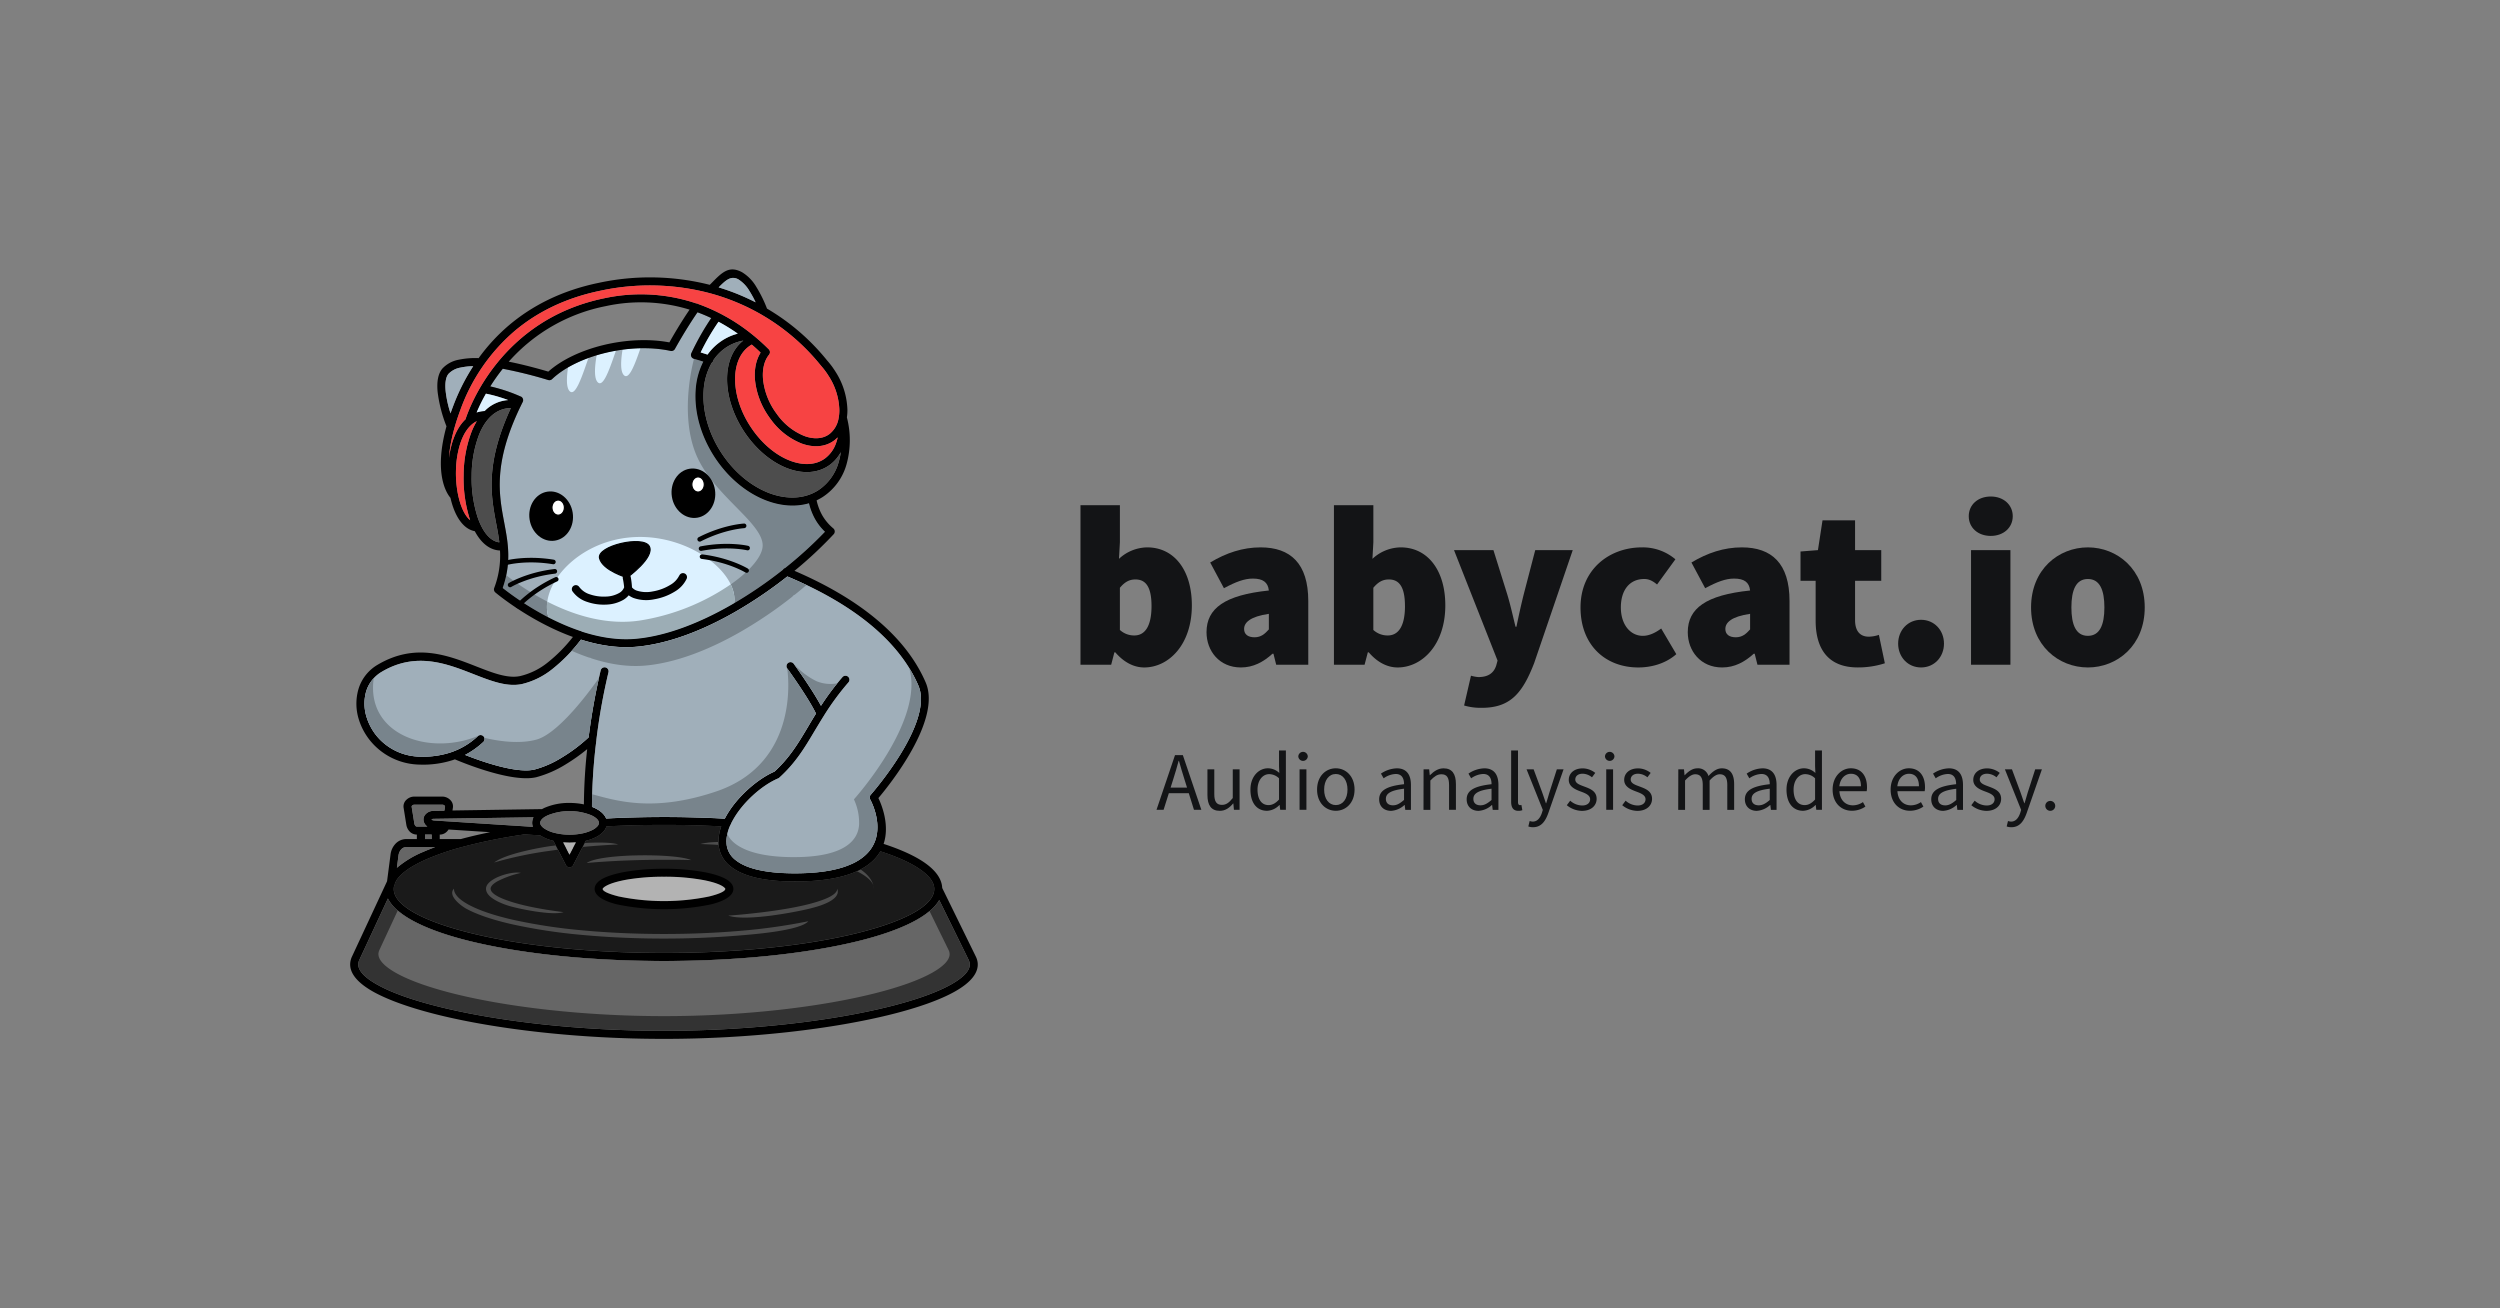 <svg xmlns="http://www.w3.org/2000/svg" viewBox="0 0 1200 628"><rect x="0" y="0" width="1200" height="628" fill="#808080" stroke="none"/><defs><style>.cls-1{fill:#131416;}.cls-2{fill:#1a1a1a;}.cls-3{fill:#4d4d4d;}.cls-4{fill:#a0afba;}.cls-5{fill:#78848c;}.cls-6{fill:#dcf1ff;}.cls-7{fill:#9cadb5;}.cls-14,.cls-8{stroke:#000;stroke-miterlimit:22.93;stroke-width:0.57px;}.cls-14,.cls-8,.cls-9{fill-rule:evenodd;}.cls-10{fill:#b3b3b3;}.cls-11{fill:#f74343;}.cls-12{fill:#333;}.cls-13{fill:#666;}.cls-14{fill:#fff;}</style></defs><g id="Layer_1" data-name="Layer 1"><path class="cls-1" d="M535.35,313.12h-.44l-1.54,5.94H518.63V242.5h18.92v17.82l-.44,7.92a20.24,20.24,0,0,1,13.53-5.5c13,0,21.45,11,21.45,27.83,0,19-11.22,29.81-22.88,29.81C544.37,320.38,539.53,318,535.35,313.12Zm17.38-22.22c0-9-2.64-12.76-7.7-12.76-2.86,0-5.06,1.1-7.48,4v20.24a10.1,10.1,0,0,0,7,2.64C549,305,552.73,301.46,552.73,290.9Z"/><path class="cls-1" d="M579.13,303.44c0-11.44,8.8-17.82,29.92-20-.44-4-2.86-5.72-7.7-5.72-4,0-8.14,1.54-13.86,4.62L580.89,270c7.7-4.62,15.62-7.26,24.2-7.26,14.3,0,22.88,7.7,22.88,25.74v30.58h-15.4l-1.32-5.28h-.44c-4.4,4-9.24,6.6-15.18,6.6C585.29,320.38,579.13,312.46,579.13,303.44Zm29.92-1.32v-7.48c-9,1.32-11.88,4.18-11.88,7.26,0,2.53,1.76,4,5.06,4C605.31,305.86,607.07,304.32,609.05,302.12Z"/><path class="cls-1" d="M657,313.12h-.44L655,319.06H640.29V242.5h18.92v17.82l-.44,7.92a20.24,20.24,0,0,1,13.53-5.5c13,0,21.45,11,21.45,27.83,0,19-11.22,29.81-22.88,29.81C666,320.38,661.19,318,657,313.12Zm17.38-22.22c0-9-2.64-12.76-7.7-12.76-2.86,0-5.06,1.1-7.48,4v20.24a10.1,10.1,0,0,0,7,2.64C670.65,305,674.39,301.46,674.39,290.9Z"/><path class="cls-1" d="M702.77,338.64l3.3-14.3a18.12,18.12,0,0,0,3.52.66c5.06,0,7.48-2.2,8.58-5.5l.66-2.42-20.9-53h18.92l6.6,21.12c1.54,5.06,2.64,10.12,4,15.62h.44c1.1-5.28,2.2-10.34,3.52-15.62l5.5-21.12h18l-18.48,54.12c-5.72,14.85-11.66,21.56-25.3,21.56A28.49,28.49,0,0,1,702.77,338.64Z"/><path class="cls-1" d="M758.65,291.56c0-18.26,13.86-28.82,29.48-28.82a24.19,24.19,0,0,1,16.06,5.72l-8.8,12.1c-2.42-2-4.18-2.64-6.16-2.64-7,0-11.22,5.28-11.22,13.64s4.62,13.64,10.56,13.64c3.08,0,6.16-1.54,8.8-3.52L804.63,314c-5.5,4.84-12.54,6.38-18.26,6.38C770.75,320.38,758.65,309.82,758.65,291.56Z"/><path class="cls-1" d="M810.13,303.44c0-11.44,8.8-17.82,29.92-20-.44-4-2.86-5.72-7.7-5.72-4,0-8.14,1.54-13.86,4.62L811.89,270c7.7-4.62,15.62-7.26,24.2-7.26,14.3,0,22.88,7.7,22.88,25.74v30.58h-15.4l-1.32-5.28h-.44c-4.4,4-9.24,6.6-15.18,6.6C816.29,320.38,810.13,312.46,810.13,303.44Zm29.92-1.32v-7.48c-9,1.32-11.88,4.18-11.88,7.26,0,2.53,1.76,4,5.06,4C836.31,305.86,838.07,304.32,840.05,302.12Z"/><path class="cls-1" d="M871.51,297.94V278.8h-7.26V264.72l8.36-.66,2.2-14.3h15.62v14.3H903V278.8H890.43v18.81c0,6.05,3.08,8,6.6,8a15.82,15.82,0,0,0,4.84-.88l2.86,13.64a41.54,41.54,0,0,1-13,2C877.45,320.38,871.51,311.36,871.51,297.94Z"/><path class="cls-1" d="M911.11,308.94c0-6.38,4.62-11.44,11-11.44s11,5.06,11,11.44-4.62,11.44-11,11.44S911.11,315.32,911.11,308.94Z"/><path class="cls-1" d="M945,247.78c0-5.5,4.4-9.46,10.56-9.46s10.56,4,10.56,9.46-4.4,9.46-10.56,9.46S945,253.28,945,247.78Zm1.1,16.28H965v55H946.09Z"/><path class="cls-1" d="M974.91,291.56c0-18.26,13.2-28.82,27.28-28.82s27.28,10.56,27.28,28.82-13.2,28.82-27.28,28.82S974.91,309.82,974.91,291.56Zm35.2,0c0-8.36-2.2-13.64-7.92-13.64s-7.92,5.28-7.92,13.64,2.2,13.64,7.92,13.64S1010.11,299.92,1010.11,291.56Z"/><path class="cls-1" d="M564,362.47h3.77l8.88,26.25h-3.54l-4.58-14.66c-.94-2.94-1.78-5.82-2.63-8.85h-.16c-.81,3.05-1.65,5.91-2.59,8.85l-4.63,14.66h-3.4Zm-4.21,15.59h12.08v2.66H559.81Z"/><path class="cls-1" d="M579.57,381.59V369.28h3.29v11.89c0,3.62,1.1,5.17,3.67,5.17,2,0,3.36-1,5.2-3.27V369.28H595v19.44h-2.71l-.28-3.05h-.11c-1.8,2.13-3.74,3.53-6.41,3.53C581.41,389.2,579.57,386.55,579.57,381.59Z"/><path class="cls-1" d="M600.21,379c0-6.3,4-10.22,8.41-10.22a8,8,0,0,1,5.45,2.25l-.14-3.34v-7.48h3.29v28.49H614.5l-.28-2.3h-.11a8.61,8.61,0,0,1-5.9,2.78C603.36,389.2,600.21,385.5,600.21,379Zm13.72,4.76V373.59a6.85,6.85,0,0,0-4.74-2c-3.11,0-5.58,3-5.58,7.42,0,4.66,1.93,7.44,5.33,7.44C610.74,386.43,612.3,385.55,613.93,383.78Z"/><path class="cls-1" d="M623.19,363.16a2.27,2.27,0,0,1,4.54,0,2.28,2.28,0,0,1-4.54,0Zm.6,6.12h3.29v19.44h-3.29Z"/><path class="cls-1" d="M632.19,379c0-6.48,4.24-10.22,9-10.22s9,3.74,9,10.22-4.24,10.18-9,10.18S632.19,385.46,632.19,379Zm14.61,0c0-4.45-2.26-7.48-5.6-7.48s-5.61,3-5.61,7.48,2.26,7.44,5.61,7.44S646.8,383.48,646.8,379Z"/><path class="cls-1" d="M662,383.67c0-4.23,3.65-6.35,11.94-7.25,0-2.5-.84-4.91-4-4.91a10.66,10.66,0,0,0-5.79,2.08l-1.29-2.25a14.2,14.2,0,0,1,7.63-2.54c4.75,0,6.76,3.15,6.76,8v11.93h-2.72l-.28-2.33h-.11a10.34,10.34,0,0,1-6.43,2.81C664.39,389.2,662,387.18,662,383.67Zm11.94.3v-5.39c-6.52.78-8.72,2.37-8.72,4.86,0,2.21,1.5,3.11,3.41,3.11S672,385.63,673.89,384Z"/><path class="cls-1" d="M683.31,369.28H686l.28,2.8h.11c1.85-1.82,3.85-3.28,6.52-3.28,4.09,0,5.93,2.64,5.93,7.6v12.32h-3.29V376.83c0-3.63-1.09-5.18-3.66-5.18-2,0-3.37,1-5.32,3v14.08h-3.29Z"/><path class="cls-1" d="M704,383.67c0-4.23,3.65-6.35,11.94-7.25,0-2.5-.84-4.91-4-4.91a10.69,10.69,0,0,0-5.79,2.08l-1.29-2.25a14.2,14.2,0,0,1,7.63-2.54c4.75,0,6.76,3.15,6.76,8v11.93H716.5l-.28-2.33h-.11a10.34,10.34,0,0,1-6.43,2.81C706.43,389.2,704,387.18,704,383.67Zm11.94.3v-5.39c-6.52.78-8.72,2.37-8.72,4.86,0,2.21,1.5,3.11,3.41,3.11S714,385.63,715.93,384Z"/><path class="cls-1" d="M725.35,384.81V360.23h3.29v24.82c0,1,.44,1.41.92,1.41a2.83,2.83,0,0,0,.72-.08l.44,2.51a5.2,5.2,0,0,1-1.89.31C726.37,389.2,725.35,387.62,725.35,384.81Z"/><path class="cls-1" d="M733.6,396.7l.64-2.62a5.12,5.12,0,0,0,1.49.29c2.19,0,3.57-1.76,4.38-4.18l.44-1.43-7.8-19.48h3.39l4,10.76c.61,1.69,1.26,3.68,1.89,5.48h.16c.55-1.77,1.11-3.76,1.64-5.48l3.46-10.76h3.22l-7.32,21c-1.37,3.86-3.38,6.78-7.28,6.78A6.33,6.33,0,0,1,733.6,396.7Z"/><path class="cls-1" d="M752.07,386.5l1.63-2.17a8.76,8.76,0,0,0,5.74,2.31c2.55,0,3.82-1.36,3.82-3,0-2-2.3-2.89-4.45-3.69-2.72-1-5.8-2.34-5.8-5.61,0-3.11,2.49-5.52,6.71-5.52a9.84,9.84,0,0,1,6,2.18l-1.57,2.11a7.31,7.31,0,0,0-4.43-1.73c-2.45,0-3.58,1.31-3.58,2.79,0,1.85,2.11,2.55,4.31,3.37,2.81,1.06,5.93,2.2,5.93,5.9,0,3.15-2.5,5.78-7.09,5.78A11.69,11.69,0,0,1,752.07,386.5Z"/><path class="cls-1" d="M770.39,363.16a2.27,2.27,0,0,1,4.54,0,2.28,2.28,0,0,1-4.54,0Zm.6,6.12h3.29v19.44H771Z"/><path class="cls-1" d="M778.67,386.5l1.63-2.17a8.76,8.76,0,0,0,5.74,2.31c2.55,0,3.82-1.36,3.82-3,0-2-2.3-2.89-4.45-3.69-2.72-1-5.8-2.34-5.8-5.61,0-3.11,2.49-5.52,6.71-5.52a9.84,9.84,0,0,1,6,2.18l-1.57,2.11a7.31,7.31,0,0,0-4.43-1.73c-2.45,0-3.58,1.31-3.58,2.79,0,1.85,2.11,2.55,4.31,3.37,2.81,1.06,5.93,2.2,5.93,5.9,0,3.15-2.51,5.78-7.09,5.78A11.69,11.69,0,0,1,778.67,386.5Z"/><path class="cls-1" d="M805.59,369.28h2.72l.27,2.82h.11c1.7-1.84,3.74-3.3,6-3.3a5.13,5.13,0,0,1,5.37,3.7c2-2.18,4-3.7,6.41-3.7,4,0,5.92,2.64,5.92,7.6v12.32h-3.29V376.83c0-3.63-1.15-5.18-3.62-5.18-1.51,0-3.07,1-4.87,3v14.08h-3.29V376.83c0-3.63-1.15-5.18-3.62-5.18-1.46,0-3.07,1-4.87,3v14.08h-3.29Z"/><path class="cls-1" d="M837.54,383.67c0-4.23,3.66-6.35,11.94-7.25,0-2.5-.83-4.91-4-4.91a10.73,10.73,0,0,0-5.8,2.08l-1.28-2.25A14.17,14.17,0,0,1,846,368.8c4.75,0,6.75,3.15,6.75,8v11.93h-2.71l-.28-2.33h-.11a10.34,10.34,0,0,1-6.43,2.81C840,389.2,837.54,387.18,837.54,383.67Zm11.94.3v-5.39c-6.51.78-8.71,2.37-8.71,4.86,0,2.21,1.5,3.11,3.4,3.11S847.6,385.63,849.48,384Z"/><path class="cls-1" d="M857.52,379c0-6.3,4-10.22,8.41-10.22a8,8,0,0,1,5.45,2.25l-.14-3.34v-7.48h3.29v28.49h-2.71l-.28-2.3h-.11a8.61,8.61,0,0,1-5.9,2.78C860.67,389.2,857.52,385.5,857.52,379Zm13.72,4.76V373.59a6.83,6.83,0,0,0-4.74-2c-3.11,0-5.58,3-5.58,7.42,0,4.66,1.93,7.44,5.34,7.44C868.06,386.43,869.61,385.55,871.24,383.78Z"/><path class="cls-1" d="M879.66,379c0-6.32,4.27-10.22,8.74-10.22,5,0,7.76,3.56,7.76,9.12a11,11,0,0,1-.15,1.87H882.92c.23,4.12,2.75,6.79,6.46,6.79a8.5,8.5,0,0,0,4.83-1.56l1.18,2.16a11.37,11.37,0,0,1-6.42,2C883.79,389.2,879.66,385.41,879.66,379Zm13.59-1.59c0-3.89-1.75-6-4.79-6-2.73,0-5.17,2.19-5.57,6Z"/><path class="cls-1" d="M907.5,379c0-6.32,4.27-10.22,8.74-10.22,5,0,7.76,3.56,7.76,9.12a11,11,0,0,1-.15,1.87H910.76c.23,4.12,2.75,6.79,6.45,6.79a8.51,8.51,0,0,0,4.84-1.56l1.18,2.16a11.37,11.37,0,0,1-6.42,2C911.63,389.2,907.5,385.41,907.5,379Zm13.59-1.59c0-3.89-1.75-6-4.79-6-2.73,0-5.18,2.19-5.57,6Z"/><path class="cls-1" d="M927,383.67c0-4.23,3.66-6.35,11.94-7.25,0-2.5-.84-4.91-4-4.91a10.73,10.73,0,0,0-5.8,2.08l-1.28-2.25a14.17,14.17,0,0,1,7.63-2.54c4.75,0,6.75,3.15,6.75,8v11.93h-2.71l-.28-2.33h-.11a10.37,10.37,0,0,1-6.43,2.81C929.46,389.2,927,387.18,927,383.67ZM939,384v-5.39c-6.51.78-8.71,2.37-8.71,4.86,0,2.21,1.5,3.11,3.4,3.11S937.08,385.63,939,384Z"/><path class="cls-1" d="M946.23,386.5l1.63-2.17a8.74,8.74,0,0,0,5.73,2.31c2.56,0,3.82-1.36,3.82-3,0-2-2.29-2.89-4.44-3.69-2.73-1-5.8-2.34-5.8-5.61,0-3.11,2.49-5.52,6.71-5.52a9.89,9.89,0,0,1,6,2.18l-1.57,2.11a7.34,7.34,0,0,0-4.44-1.73c-2.45,0-3.58,1.31-3.58,2.79,0,1.85,2.12,2.55,4.32,3.37,2.8,1.06,5.93,2.2,5.93,5.9,0,3.15-2.51,5.78-7.1,5.78A11.66,11.66,0,0,1,946.23,386.5Z"/><path class="cls-1" d="M963.2,396.7l.64-2.62a5.05,5.05,0,0,0,1.48.29c2.2,0,3.58-1.76,4.39-4.18l.44-1.43-7.8-19.48h3.39l4,10.76c.61,1.69,1.27,3.68,1.9,5.48h.16c.55-1.77,1.1-3.76,1.63-5.48l3.47-10.76h3.22l-7.32,21c-1.38,3.86-3.38,6.78-7.28,6.78A6.25,6.25,0,0,1,963.2,396.7Z"/><path class="cls-1" d="M981.75,386.71a2.38,2.38,0,1,1,2.38,2.49A2.4,2.4,0,0,1,981.75,386.71Z"/><path class="cls-2" d="M267.82,407.82l-2.21-4.25-.23-.06a19.81,19.81,0,0,1-6.07-2.54l-8-.52a1.88,1.88,0,0,1-.58.19,258.9,258.9,0,0,0-28.65,5.84l-.21.06a123.72,123.72,0,0,0-17.18,5.89c-7.36,3.24-12.39,6.74-14.53,10.33l-.61,1.33-.06.43a1.88,1.88,0,0,1-.38.93,6.31,6.31,0,0,0-.12,1.22c0,8,14.18,15.54,37.09,21.23,23.68,5.87,56.43,9.51,92.64,9.51s69-3.64,92.64-9.51c22.92-5.69,37.1-13.21,37.1-21.23,0-3.13-2.33-6.25-6.62-9.27-4.5-3.18-11.05-6.14-19.26-8.79-4.57,7.9-15.9,14.48-41,14.48-15.64,0-25.35-2.81-30.8-7.16a14.77,14.77,0,0,1-5.9-11.12,21,21,0,0,1,1.34-8.17q-6.07-.31-12.24-.5c-4.84-.14-9.94-.21-15.27-.21-5.09,0-9.95.07-14.55.19q-6.57.18-13.06.53a6.77,6.77,0,0,1-1.37,2.4,12.32,12.32,0,0,1-4,2.92,22.55,22.55,0,0,1-4.56,1.6l-6.07,11.71a1.9,1.9,0,0,1-.83.83,1.92,1.92,0,0,1-2.59-.83l-3.87-7.46Z"/><path class="cls-3" d="M356.12,448.93c-11.59,1-24.21,1.59-37.42,1.59-14,0-27.34-.64-39.53-1.78a264.29,264.29,0,0,1-33.48-5.11c-9.29-2.12-16.78-4.65-21.91-7.47-1.89-1-9.16-6.09-5.89-9.61,0,2.62,2.47,5.22,7,7.68,5,2.72,12.25,5.18,21.34,7.26a262.72,262.72,0,0,0,33.19,5.06c12.07,1.13,25.36,1.76,39.33,1.76,13.15,0,25.7-.56,37.23-1.57a278.89,278.89,0,0,0,32-4.54c-3.9,4.59-27.13,6.32-31.84,6.73Zm-24.29-36.09q-3.25-.09-6.54-.14c-2,0-4.16,0-6.59,0-6.62,0-13,.13-19.08.38-6.26.26-12.29.65-18,1.15,6.6-4.61,42.89-4.7,50.23-1.35Zm57.61,23.1c-5,1.32-30.82,6.66-39.88,3.56,6.72-.48,26-2.19,39.32-5.69,7.49-2,13-4.38,13-7.21,2.34,5.95-11.29,9-12.48,9.34Zm-145.93-1.36c-6.54-2.24-10.23-4.95-10.23-8,0-4.8,11.92-8.58,16.73-7.59a47.23,47.23,0,0,0-11.17,4h0c-2.17,1.23-3.34,2.44-3.34,3.59,0,2,3.15,4,8.73,5.89,6.21,2.13,15.26,4,26.26,5.34-5.23,1.87-22.5-1.72-27-3.25Zm19.68-28.32c5.11-.74,27-3.09,33.54-.93-12,.59-23.22,1.66-33.23,3.12A184.89,184.89,0,0,0,237.2,414c5.48-4.21,21.78-7.1,26-7.72ZM397,410.79c1,.25,21.5,4.64,22.49,15.76,0-5-8.67-9.8-23-13.63-15.07-4-36.24-6.86-60.32-7.79,13.37-3.62,53.25,3.62,60.88,5.66Z"/><path class="cls-4" d="M278.23,302.83a1.83,1.83,0,0,1,1,.35c8.29,2.69,17.2,4.26,26,3.46,14.64-1.33,30.61-7.59,45.7-16.24a203.77,203.77,0,0,0,24.87-16.89,1.91,1.91,0,0,1,1.07-.85A192.63,192.63,0,0,0,396,255.25a26.44,26.44,0,0,1-4.9-6.36,30,30,0,0,1-2.78-7.33c-6.44,1.89-13.61,1.32-20.62-1.37-9.28-3.57-18.3-10.87-24.88-21.08a3.45,3.45,0,0,1-.2-.32c-6.51-10.25-9.36-21.49-8.71-31.41a34.91,34.91,0,0,1,3.68-13.8l-1.08-.34c-1.15-.36-2.28-.69-3.38-1l-.31-.11a1.93,1.93,0,0,1-1-2.55,123.77,123.77,0,0,1,9.58-16.9q-3.18-1.51-6.6-2.78C329,158.35,324,167.42,324,167.44a1.94,1.94,0,0,1-2.11,1c-9.59-2.08-20.77-1.57-31.08.9s-19.76,6.89-25.79,12.62a1.93,1.93,0,0,1-1.89.45A210.89,210.89,0,0,0,241.33,177a90.27,90.27,0,0,0-6,8.47c1.93.42,3.94,1,5.93,1.59a78.31,78.31,0,0,1,8.71,3.29l.08,0a1.93,1.93,0,0,1,.86,2.58c-.32.63-.62,1.24-.91,1.85a2,2,0,0,1-.18.36c-13.15,27.32-10.34,42.17-7.81,55.6,1.86,9.86,3.59,19-.72,31.5,3.95,3.15,18.86,14.43,37,20.56Z"/><path class="cls-5" d="M278.23,302.83a1.83,1.83,0,0,1,1,.35c8.29,2.69,17.2,4.26,26,3.46,14.64-1.33,30.61-7.59,45.7-16.24a203.77,203.77,0,0,0,24.87-16.89,1.91,1.91,0,0,1,1.07-.85A192.63,192.63,0,0,0,396,255.25a26.44,26.44,0,0,1-4.9-6.36,30,30,0,0,1-2.78-7.33c-6.44,1.89-13.61,1.32-20.62-1.37-9.28-3.57-18.3-10.87-24.88-21.08a3.45,3.45,0,0,1-.2-.32c-6.51-10.25-9.36-21.49-8.71-31.41a34.91,34.91,0,0,1,3.68-13.8l-1.08-.34c-1.15-.36-2.28-.69-3.38-1,0,0-7.22,25.48.85,45.55s33.1,33.51,32.07,44.68-28.7,30.93-59,35.38c-27,4-52.9-13-64.07-21.74a50.23,50.23,0,0,1-1.71,6.14c3.95,3.15,18.86,14.43,37,20.56Z"/><path class="cls-6" d="M278.23,302.83a1.83,1.83,0,0,1,1,.35c8.29,2.69,17.2,4.26,26,3.46,14.64-1.33,30.61-7.59,45.7-16.24.49-.28,1-.56,1.46-.85a13.67,13.67,0,0,0-.1-4.36c-2.57-14.3-25.74-29.7-50.45-27.18s-41.63,22-39.06,36.31a14.71,14.71,0,0,0,.55,2.15,109.26,109.26,0,0,0,14.85,6.36Z"/><path class="cls-7" d="M278.23,302.83a1.83,1.83,0,0,1,1,.35c8.29,2.69,17.2,4.26,26,3.46,14.64-1.33,30.61-7.59,45.7-16.24.49-.28,1-.56,1.46-.85a13.67,13.67,0,0,0-.1-4.36,18.3,18.3,0,0,0-1.55-4.69,106.07,106.07,0,0,1-43.73,17.37c-16.12,2.38-31.86-2.72-44.31-9.08a17.63,17.63,0,0,0,.08,5.53,14.71,14.71,0,0,0,.55,2.15,109.26,109.26,0,0,0,14.85,6.36Z"/><path class="cls-6" d="M307.44,167.13a78.22,78.22,0,0,0-8.61.69c-.89,5.43-1.14,10.69.74,12.36,2.41,2.15,5.15-5.2,7.87-13.05Zm-11.79,1.18c-1.61.28-3.22.62-4.81,1s-3,.76-4.44,1.2c-1,5.67-1.34,11.33.62,13.08,2.64,2.35,5.66-6.68,8.63-15.28Zm-13.2,3.51a62.36,62.36,0,0,0-9.78,4.51c-.77,5.13-.91,9.95.87,11.53,2.72,2.43,5.85-7.22,8.91-16Z"/><path d="M278.23,302.83a1.83,1.83,0,0,1,1,.35c8.29,2.69,17.2,4.26,26,3.46,14.64-1.33,30.61-7.59,45.7-16.24a203.77,203.77,0,0,0,24.87-16.89,1.91,1.91,0,0,1,1.07-.85A192.63,192.63,0,0,0,396,255.25a26.44,26.44,0,0,1-4.9-6.36,30,30,0,0,1-2.78-7.33c-6.44,1.89-13.61,1.32-20.62-1.37-9.28-3.57-18.3-10.87-24.88-21.08a3.45,3.45,0,0,1-.2-.32c-6.51-10.25-9.36-21.49-8.71-31.41a34.91,34.91,0,0,1,3.68-13.8l-1.08-.34c-1.15-.36-2.28-.69-3.38-1l-.31-.11a1.93,1.93,0,0,1-1-2.55,123.77,123.77,0,0,1,9.58-16.9q-3.18-1.51-6.6-2.78C329,158.35,324,167.42,324,167.44a1.94,1.94,0,0,1-2.11,1c-9.59-2.08-20.77-1.57-31.08.9s-19.76,6.89-25.79,12.62a1.93,1.93,0,0,1-1.89.45A210.89,210.89,0,0,0,241.33,177a90.27,90.27,0,0,0-6,8.47c1.93.42,3.94,1,5.93,1.59a78.31,78.31,0,0,1,8.71,3.29l.08,0a1.93,1.93,0,0,1,.86,2.58c-.32.63-.62,1.24-.91,1.85a2,2,0,0,1-.18.36c-13.15,27.32-10.34,42.17-7.81,55.6,1.86,9.86,3.59,19-.72,31.5,3.95,3.15,18.86,14.43,37,20.56Zm.61,4.22a78,78,0,0,1-13.59,14,37,37,0,0,1-14.77,7.31c-7.17,1.49-14.81-1.5-23.24-4.8-12.79-5-27.52-10.8-43.88-1.17a16.53,16.53,0,0,0-7.66,9.73,21.34,21.34,0,0,0,.26,12.07,26.54,26.54,0,0,0,6.93,11.32,27.56,27.56,0,0,0,18.66,7.68,42.91,42.91,0,0,0,14.08-1.82,35.39,35.39,0,0,0,13.79-8.07,1.93,1.93,0,0,1,2.64,2.81,39.69,39.69,0,0,1-8.8,6.26c7.78,3.07,24.67,9.07,33.32,7a48.13,48.13,0,0,0,12.95-5.67,78.2,78.2,0,0,0,13-9.76,300.2,300.2,0,0,1,5.79-32.17,1.93,1.93,0,0,1,3.75.93,291.33,291.33,0,0,0-5.78,32.25l0,.23a262.54,262.54,0,0,0-2.13,32.12c.49.19,1,.39,1.42.6,2.67,1.27,4.58,3,5.39,5q6.38-.35,13.1-.53,7.48-.19,14.66-.2,7.56,0,15.38.23,7.07.19,13.78.57l.25-.47c5-9.42,15.09-18.41,23.6-22.12,7.28-6.65,11.48-13.71,16.14-21.55,1.21-2.05,2.45-4.14,3.79-6.29-3.76-7.83-13.76-21.62-13.79-21.66a1.92,1.92,0,1,1,3.12-2.25s8.62,11.88,13.07,20.15A124.5,124.5,0,0,1,404.38,325a1.92,1.92,0,1,1,2.89,2.53,125.41,125.41,0,0,0-11.78,16l-.06.1c-1.52,2.42-2.91,4.76-4.27,7-4.84,8.15-9.21,15.5-17.05,22.6a1.91,1.91,0,0,1-.6.4c-7.86,3.33-17.31,11.71-22,20.52-.21.38-.4.75-.58,1.13a1.91,1.91,0,0,1-.31.66,18.86,18.86,0,0,0-1.91,8.61,11.06,11.06,0,0,0,4.44,8.31c4.81,3.83,13.73,6.31,28.41,6.31,55,0,36.93-34,36.13-35.43a1.94,1.94,0,0,1,.22-2.24c.08-.1,30.53-34.61,22.92-52.39-4.11-9.58-11.3-19.56-22.9-29.17-9.89-8.19-22.95-16.09-40-23.24a207.78,207.78,0,0,1-25.05,17c-15.52,8.89-32,15.33-47.27,16.72-9.1.83-18.26-.72-26.79-3.42ZM262.9,318A72.79,72.79,0,0,0,275,305.74c-21-7.6-37.14-21.29-37.21-21.35a1.93,1.93,0,0,1-.53-2.26A43.37,43.37,0,0,0,240,264.24c-5.1-.21-9.17-3.78-12.1-9.27-5.8-1.08-9.79-7.62-11.68-16-1.81-2.12-8.17-11.57-1.91-34.34a66.53,66.53,0,0,1-4.25-16.5c-.46-4.76.17-8.71,2.27-11.2a14.22,14.22,0,0,1,7.95-4.28,39,39,0,0,1,9.47-.75,89.32,89.32,0,0,1,14.46-15.69c11-9.33,25.11-16.7,43.11-20.43a116.85,116.85,0,0,1,53.37.94l.78-.78c5.11-5.21,8.45-8.62,14.68-5.29a19.84,19.84,0,0,1,6.84,7,61.28,61.28,0,0,1,5.17,10.48A105.65,105.65,0,0,1,397,173h0c.54.61,1.07,1.24,1.58,1.9s1,1.28,1.42,1.94l.47.68.35.54a2.26,2.26,0,0,1,.16.26,35.67,35.67,0,0,1,5.78,18.51,24,24,0,0,1-.25,3.53,43.35,43.35,0,0,1-.13,22.34,27.61,27.61,0,0,1-11.46,15.84,25.75,25.75,0,0,1-2.95,1.62,26.19,26.19,0,0,0,2.52,6.85,23.36,23.36,0,0,0,5.51,6.63,1.93,1.93,0,0,1,.22,2.72l-.15.16A193.26,193.26,0,0,1,381.35,274c16.5,7.1,29.27,14.92,39,23,12.11,10,19.65,20.52,24,30.63,7.75,18.1-17.69,49.49-22.72,55.44,1.59,3.31,5.52,13,2.5,22,8.39,2.74,15.14,5.82,19.88,9.16,5.17,3.65,8.06,7.67,8.25,12l16.14,32.93a9.17,9.17,0,0,1,.85,2.73c.67,5-3.31,9.78-10.94,14.06-7,3.95-17.39,7.64-30.09,10.85-28.1,7.09-68,11.86-109.55,11.86-40.78,0-79.88-4.56-107.85-11.41-13.17-3.23-23.91-7-31.25-11-7.92-4.36-12.08-9.23-11.42-14.38a9.12,9.12,0,0,1,.77-2.65L185.79,423l1.67-12.84a9.08,9.08,0,0,1,2.49-5.27h0a7.17,7.17,0,0,1,5.14-2.14h5v-2.15a4.78,4.78,0,0,1-3.42-1.43l-.12-.14a6.08,6.08,0,0,1-1.53-3.25l-1.28-8a4.28,4.28,0,0,1,1.34-3.88,5.46,5.46,0,0,1,2.93-1.47,5,5,0,0,1,.82-.07h13.47a4.84,4.84,0,0,1,.81.07,5.41,5.41,0,0,1,2.94,1.48,4.27,4.27,0,0,1,1.33,3.87l-.2,1.25,43-.66c.34-.19.69-.37,1.05-.55a29.2,29.2,0,0,1,12.16-2.41,33.2,33.2,0,0,1,6.88.7,262.71,262.71,0,0,1,1.58-26.53,88,88,0,0,1-10.36,7.34,52.45,52.45,0,0,1-14,6.12c-11.52,2.8-34.77-6.7-39.14-8.56-.52.19-1,.37-1.57.53a46.44,46.44,0,0,1-15.34,2,31.28,31.28,0,0,1-21.23-8.76,30.45,30.45,0,0,1-8-13A25.17,25.17,0,0,1,172,331a20.26,20.26,0,0,1,9.4-12c18-10.58,33.64-4.43,47.24.9,7.87,3.08,15,5.88,21,4.62A33.31,33.31,0,0,0,262.9,318Zm7.45,86.37,3,5.87,3.05-5.87c-1,.08-2,.13-3.05.13s-2.06-.05-3-.13Zm-2.53,3.48-2.21-4.25-.23-.06a19.81,19.81,0,0,1-6.07-2.54l-8-.52a1.88,1.88,0,0,1-.58.19,258.9,258.9,0,0,0-28.65,5.84l-.21.06a123.72,123.72,0,0,0-17.18,5.89c-7.36,3.24-12.39,6.74-14.53,10.33l-.61,1.33-.06.43a1.88,1.88,0,0,1-.38.93,6.31,6.31,0,0,0-.12,1.22c0,8,14.18,15.54,37.09,21.23,23.68,5.87,56.43,9.51,92.64,9.51s69-3.64,92.64-9.51c22.92-5.69,37.1-13.21,37.1-21.23,0-3.13-2.33-6.25-6.62-9.27-4.5-3.18-11.05-6.14-19.26-8.79-4.57,7.9-15.9,14.48-41,14.48-15.64,0-25.35-2.81-30.8-7.16a14.77,14.77,0,0,1-5.9-11.12,21,21,0,0,1,1.34-8.17q-6.07-.31-12.24-.5c-4.84-.14-9.94-.21-15.27-.21-5.09,0-9.95.07-14.55.19q-6.57.18-13.06.53a6.77,6.77,0,0,1-1.37,2.4,12.32,12.32,0,0,1-4,2.92,22.55,22.55,0,0,1-4.56,1.6l-6.07,11.71a1.9,1.9,0,0,1-.83.83,1.92,1.92,0,0,1-2.59-.83l-3.87-7.46Zm-56.75-7.25v2.15h10.14c4.37-1.19,9.08-2.29,14.08-3.3l-20-1.29a5.22,5.22,0,0,1-1.14,1.33,4.72,4.72,0,0,1-3.1,1.11Zm-3.86,2.15v-2.15H204v2.15Zm54.56-10.81-.1.06c-1.49.91-2.37,1.95-2.37,3a2.11,2.11,0,0,0,.38,1.16,5.43,5.43,0,0,0,1.35,1.37l.14.1a15.65,15.65,0,0,0,5.14,2.19,29.21,29.21,0,0,0,7.09.84,30,30,0,0,0,5.86-.56,20.42,20.42,0,0,0,4.79-1.55,8.47,8.47,0,0,0,2.74-1.95,2.53,2.53,0,0,0,.7-1.6c0-1.29-1.37-2.58-3.58-3.63a28.09,28.09,0,0,0-21,0c-.4.19-.77.39-1.12.59Zm-5.67.38-47.83.73c-.64,0-1,.14-1.12.31h0c.13.24.53.44,1.21.48l47.43,3.06a5.54,5.54,0,0,1-.35-1.93,5.72,5.72,0,0,1,.66-2.66Zm-47.89-3.12,5.11-.07.3-1.92v-.06a.68.68,0,0,0-.23-.46h0a1.56,1.56,0,0,0-.83-.41h-13.9a1.54,1.54,0,0,0-.83.42.65.65,0,0,0-.24.45v.07l1.28,8a2.32,2.32,0,0,0,.51,1.19l.07.07a1,1,0,0,0,.7.29h5a4.39,4.39,0,0,1-1.37-1.49,3.8,3.8,0,0,1-.5-1.92h0a3.74,3.74,0,0,1,.56-1.95,5,5,0,0,1,4.35-2.16Zm-16.94,21.46-.76,5.9a47.66,47.66,0,0,1,12.6-7.63c1.81-.79,3.74-1.57,5.8-2.32H195.1a3.33,3.33,0,0,0-2.42,1h0a5.29,5.29,0,0,0-1.4,3ZM465,460.84,450.83,432c-4.38,7.81-18.31,14.63-38.57,19.66-24,5.95-57.06,9.63-93.56,9.63s-69.58-3.68-93.56-9.63c-20.89-5.18-35-12.27-38.94-20.39L172.46,460.8a5,5,0,0,0-.46,1.52c-.44,3.38,3,7,9.46,10.52,7,3.88,17.46,7.51,30.3,10.65,27.67,6.79,66.44,11.3,106.94,11.3,41.25,0,80.8-4.73,108.61-11.75,12.38-3.12,22.39-6.68,29.15-10.47,6.17-3.46,9.44-6.93,9-10.18a5,5,0,0,0-.49-1.55ZM326.06,276.29a1.92,1.92,0,0,1,3.56,1.46,14.14,14.14,0,0,1-5.75,6.22,27.43,27.43,0,0,1-9.91,3.7A18.5,18.5,0,0,1,304,287a10.43,10.43,0,0,1-2.22-1.25,10.22,10.22,0,0,1-2.42,2.09,17.61,17.61,0,0,1-8.4,2.37,24.2,24.2,0,0,1-9.06-1.28,13.7,13.7,0,0,1-7.19-5.22,1.93,1.93,0,0,1,3.26-2.05,10,10,0,0,0,5.21,3.64,20.39,20.39,0,0,0,7.6,1.06,13.64,13.64,0,0,0,6.53-1.78,5.2,5.2,0,0,0,2.28-2.67v0a35.34,35.34,0,0,0-.63-4.21,1.93,1.93,0,1,1,3.79-.75,37.72,37.72,0,0,1,.6,5,5.4,5.4,0,0,0,2.1,1.48,14.88,14.88,0,0,0,7.83.46,23.46,23.46,0,0,0,8.49-3.16,10.5,10.5,0,0,0,4.24-4.42ZM223.45,201.23c1.73-5.32,17-48,66.86-58.12A83.09,83.09,0,0,1,332.23,145c.65.2,1.3.41,1.94.63a1.9,1.9,0,0,1,1.1.36l.06,0A88.85,88.85,0,0,1,360,159.69l.15.12c.7.55,1.39,1.11,2.07,1.67a1.53,1.53,0,0,1,.31.26c2.34,1.95,4.5,3.95,6.49,5.94a1.94,1.94,0,0,1,.11,2.6c-2.38,2.93-3.32,7.27-2.84,12.11a33.56,33.56,0,0,0,5.9,15.38l.88,1.21.08.12a29.71,29.71,0,0,0,12.95,10.18c4.33,1.59,8.54,1.47,11.71-.71l.32-.23a12.13,12.13,0,0,0,4.4-7.6,2,2,0,0,1,.05-.26,20.27,20.27,0,0,0,.31-3.63,31.69,31.69,0,0,0-5.21-16.49l-.1-.15-.34-.54-.42-.62c-.43-.62-.86-1.21-1.29-1.76s-.95-1.17-1.43-1.72l-.12-.14A102.39,102.39,0,0,0,347,142.65c-2-.68-4.06-1.31-6.14-1.87l-.18-.05a112.66,112.66,0,0,0-52.59-1.16c-17.32,3.59-30.89,10.66-41.39,19.59A89.91,89.91,0,0,0,221,196.72c-3.61,9.73-5.12,17.27-5.49,23.05a46.22,46.22,0,0,1,1.39-6.74c1.39-4.79,3.56-9,6.59-11.8Zm67.63-54.35a83.67,83.67,0,0,0-46.89,26.73c7.7,1.49,16.12,3.91,19,4.77,6.53-5.83,16.22-10.3,26.73-12.82,10.35-2.47,21.55-3.07,31.38-1.21,1.5-2.68,5.27-9.25,9.7-15.72a79.32,79.32,0,0,0-39.95-1.75ZM233.23,189a86,86,0,0,0-4.45,9,14.51,14.51,0,0,1,3.85-.71,17.35,17.35,0,0,1,11.31-5.25c-1.26-.47-2.54-.91-3.84-1.31a63.8,63.8,0,0,0-6.87-1.77Zm131.88-19.71c-1.34-1.3-2.76-2.6-4.26-3.88l-.23.13a14.59,14.59,0,0,0-1.23.82c-4.55,3.41-6.72,9.45-6.53,16.47.19,7.27,2.89,15.52,8.07,23,.39.57.78,1.12,1.16,1.63,5.09,6.79,11.36,11.57,17.53,13.83,5.92,2.17,11.69,2,16.05-1l.45-.32h0a15.52,15.52,0,0,0,5.27-7.5,22.39,22.39,0,0,0,.71-2.53,14.82,14.82,0,0,1-1.68,1.48l-.45.33c-4.27,2.93-9.73,3.16-15.22,1.15a33.55,33.55,0,0,1-14.69-11.49l-.1-.12c-.28-.37-.6-.82-.95-1.34a37.29,37.29,0,0,1-6.57-17.18c-.51-5.14.38-9.89,2.67-13.51Zm-11-9.12a88.19,88.19,0,0,0-9.23-5.7,112.22,112.22,0,0,0-8.58,14.72l1.31.4,2,.64a25.83,25.83,0,0,1,7-6.74,2.11,2.11,0,0,1,.31-.21,25.68,25.68,0,0,1,5.51-2.61c.56-.18,1.12-.35,1.69-.5ZM348.26,139a106.6,106.6,0,0,1,14.44,6.12,47.09,47.09,0,0,0-2.93-5.38,16.19,16.19,0,0,0-5.4-5.67c-3.46-1.85-5.91.32-9.42,3.87,1.12.34,2.22.69,3.31,1.06ZM217.34,195.39a99,99,0,0,1,9.8-19.62,30.67,30.67,0,0,0-6,.66,10.51,10.51,0,0,0-5.84,3c-1.38,1.63-1.75,4.6-1.39,8.34a53.22,53.22,0,0,0,2.34,10.64q.5-1.48,1.08-3Zm11.55,6.76c-4,1.93-6.74,6.43-8.33,11.95a46.68,46.68,0,0,0-1.69,11.41,52,52,0,0,0,.93,11.61c1.11,5.57,3.12,10.27,5.87,12.59l-.13-.4a64.85,64.85,0,0,1-3-21.14,59.41,59.41,0,0,1,3.94-21.24,35.56,35.56,0,0,1,2.4-4.78Zm16.34-6.28c-7.18.09-12.17,5.23-15.18,12.53a55.44,55.44,0,0,0-3.66,19.82,61,61,0,0,0,2.8,19.87c2.28,6.79,5.87,11.68,10.5,12.24-.36-3-.91-5.87-1.48-8.85-2.57-13.62-5.4-28.65,7-55.61Zm158.44,21a18.52,18.52,0,0,1-5.24,6.18h0l-.57.4c-5.47,3.76-12.49,4.06-19.57,1.46-6.82-2.51-13.73-7.74-19.27-15.14-.44-.59-.86-1.17-1.26-1.75-5.61-8.15-8.54-17.16-8.75-25.14s2.35-15.15,7.75-19.39a24.69,24.69,0,0,0-3.1.79,22.12,22.12,0,0,0-4.81,2.3h0a22.07,22.07,0,0,0-6.39,6.27,2.37,2.37,0,0,1-.09.36,1.92,1.92,0,0,1-.73.94,30.37,30.37,0,0,0-3.91,13.46c-.61,9.2,2.08,19.68,8.2,29.26S360.44,233.29,369,236.6c8.4,3.22,17,3.05,23.77-1.28a23.87,23.87,0,0,0,9.84-13.69,33.21,33.21,0,0,0,1-4.76ZM318.7,417a106.21,106.21,0,0,1,19.81,1.71c5.83,1.14,10.18,2.85,12.11,4.88a5,5,0,0,1,1,1.4,4.08,4.08,0,0,1,.4,1.72c0,3.15-4.07,5.74-10.66,7.37a110.69,110.69,0,0,1-45.28,0c-6.58-1.63-10.65-4.22-10.65-7.37a4.25,4.25,0,0,1,.94-2.62,8.07,8.07,0,0,1,2.13-1.86c2.54-1.6,6.86-2.94,12.28-3.86A109.71,109.71,0,0,1,318.7,417Zm19.07,5.49a102.55,102.55,0,0,0-19.07-1.63,106.26,106.26,0,0,0-17.31,1.31c-4.93.84-8.75,2-10.85,3.32a4.15,4.15,0,0,0-1.12.93.6.6,0,0,0-.15.29c0,1.15,3,2.45,7.71,3.63a107.36,107.36,0,0,0,43.44,0c4.77-1.18,7.72-2.48,7.72-3.63a.16.16,0,0,0,0-.09,1.29,1.29,0,0,0-.28-.38c-1.36-1.44-5-2.75-10.06-3.75Z"/><path class="cls-8" d="M301,277.26s-11.7-3.4-13.21-9.29,20.94-11.1,23.84-5.78S301,277.26,301,277.26Z"/><path class="cls-9" d="M262.72,236c5.71-.92,11.16,3.6,12.17,10.09s-2.79,12.49-8.5,13.41-11.16-3.61-12.18-10.1,2.8-12.49,8.51-13.4Z"/><path class="cls-9" d="M331,225c5.71-.92,11.17,3.6,12.18,10.09s-2.8,12.49-8.51,13.41-11.16-3.61-12.17-10.09,2.79-12.5,8.5-13.41Z"/><path class="cls-10" d="M337.77,422.45a102.55,102.55,0,0,0-19.07-1.63,106.26,106.26,0,0,0-17.31,1.31c-4.93.84-8.75,2-10.85,3.32a4.15,4.15,0,0,0-1.12.93.6.6,0,0,0-.15.29c0,1.15,3,2.45,7.71,3.63a107.36,107.36,0,0,0,43.44,0c4.77-1.18,7.72-2.48,7.72-3.63a.16.16,0,0,0,0-.09,1.29,1.29,0,0,0-.28-.38c-1.36-1.44-5-2.75-10.06-3.75Z"/><path class="cls-3" d="M403.67,216.87a18.52,18.52,0,0,1-5.24,6.18h0l-.57.4c-5.47,3.76-12.49,4.06-19.57,1.46-6.82-2.51-13.73-7.74-19.27-15.14-.44-.59-.86-1.17-1.26-1.75-5.61-8.15-8.54-17.16-8.75-25.14s2.35-15.15,7.75-19.39a24.69,24.69,0,0,0-3.1.79,22.12,22.12,0,0,0-4.81,2.3h0a22.07,22.07,0,0,0-6.39,6.27,2.37,2.37,0,0,1-.09.36,1.92,1.92,0,0,1-.73.94,30.37,30.37,0,0,0-3.91,13.46c-.61,9.2,2.08,19.68,8.2,29.26S360.44,233.29,369,236.6c8.4,3.22,17,3.05,23.77-1.28a23.87,23.87,0,0,0,9.84-13.69,33.21,33.21,0,0,0,1-4.76Z"/><path class="cls-3" d="M245.23,195.87c-7.18.09-12.17,5.23-15.18,12.53a55.44,55.44,0,0,0-3.66,19.82,61,61,0,0,0,2.8,19.87c2.28,6.79,5.87,11.68,10.5,12.24-.36-3-.91-5.87-1.48-8.85-2.57-13.62-5.4-28.65,7-55.61Z"/><path class="cls-11" d="M228.89,202.15c-4,1.93-6.74,6.43-8.33,11.95a46.68,46.68,0,0,0-1.69,11.41,52,52,0,0,0,.93,11.61c1.11,5.57,3.12,10.27,5.87,12.59l-.13-.4a64.85,64.85,0,0,1-3-21.14,59.41,59.41,0,0,1,3.94-21.24,35.56,35.56,0,0,1,2.4-4.78Z"/><path class="cls-4" d="M217.34,195.39a99,99,0,0,1,9.8-19.62,30.67,30.67,0,0,0-6,.66,10.51,10.51,0,0,0-5.84,3c-1.38,1.63-1.75,4.6-1.39,8.34a53.22,53.22,0,0,0,2.34,10.64q.5-1.48,1.08-3Z"/><path class="cls-4" d="M348.26,139a106.6,106.6,0,0,1,14.44,6.12,47.09,47.09,0,0,0-2.93-5.38,16.19,16.19,0,0,0-5.4-5.67c-3.46-1.85-5.91.32-9.42,3.87,1.12.34,2.22.69,3.31,1.06Z"/><path class="cls-6" d="M354.13,160.14a88.19,88.19,0,0,0-9.23-5.7,112.22,112.22,0,0,0-8.58,14.72l1.31.4,2,.64a25.83,25.83,0,0,1,7-6.74,2.11,2.11,0,0,1,.31-.21,25.68,25.68,0,0,1,5.51-2.61c.56-.18,1.12-.35,1.69-.5Z"/><path class="cls-11" d="M365.11,169.26c-1.34-1.3-2.76-2.6-4.26-3.88l-.23.13a14.59,14.59,0,0,0-1.23.82c-4.55,3.41-6.72,9.45-6.53,16.47.19,7.27,2.89,15.52,8.07,23,.39.57.78,1.12,1.16,1.63,5.09,6.79,11.36,11.57,17.53,13.83,5.92,2.17,11.69,2,16.05-1l.45-.32h0a15.52,15.52,0,0,0,5.27-7.5,22.39,22.39,0,0,0,.71-2.53,14.82,14.82,0,0,1-1.68,1.48l-.45.33c-4.27,2.93-9.73,3.16-15.22,1.15a33.55,33.55,0,0,1-14.69-11.49l-.1-.12c-.28-.37-.6-.82-.95-1.34a37.29,37.29,0,0,1-6.57-17.18c-.51-5.14.38-9.89,2.67-13.51Z"/><path class="cls-6" d="M233.23,189a86,86,0,0,0-4.45,9,14.51,14.51,0,0,1,3.85-.71,17.35,17.35,0,0,1,11.31-5.25c-1.26-.47-2.54-.91-3.84-1.31a63.8,63.8,0,0,0-6.87-1.77Z"/><path class="cls-11" d="M223.45,201.23c1.73-5.32,17-48,66.86-58.12A83.09,83.09,0,0,1,332.23,145c.65.2,1.3.41,1.94.63a1.9,1.9,0,0,1,1.1.36l.06,0A88.85,88.85,0,0,1,360,159.69l.15.12c.7.55,1.39,1.11,2.07,1.67a1.53,1.53,0,0,1,.31.26c2.34,1.95,4.5,3.95,6.49,5.94a1.94,1.94,0,0,1,.11,2.6c-2.38,2.93-3.32,7.27-2.84,12.11a33.56,33.56,0,0,0,5.9,15.38l.88,1.21.08.12a29.71,29.71,0,0,0,12.95,10.18c4.33,1.59,8.54,1.47,11.71-.71l.32-.23a12.13,12.13,0,0,0,4.4-7.6,2,2,0,0,1,.05-.26,20.27,20.27,0,0,0,.31-3.63,31.69,31.69,0,0,0-5.21-16.49l-.1-.15-.34-.54-.42-.62c-.43-.62-.86-1.21-1.29-1.76s-.95-1.17-1.43-1.72l-.12-.14A102.39,102.39,0,0,0,347,142.65c-2-.68-4.06-1.31-6.14-1.87l-.18-.05a112.66,112.66,0,0,0-52.59-1.16c-17.32,3.59-30.89,10.66-41.39,19.59A89.91,89.91,0,0,0,221,196.72c-3.61,9.73-5.12,17.27-5.49,23.05a46.22,46.22,0,0,1,1.39-6.74c1.39-4.79,3.56-9,6.59-11.8Z"/><path class="cls-12" d="M465,460.84,450.83,432c-4.38,7.81-18.31,14.63-38.57,19.66-24,5.95-57.06,9.63-93.56,9.63s-69.58-3.68-93.56-9.63c-20.89-5.18-35-12.27-38.94-20.39L172.46,460.8a5,5,0,0,0-.46,1.52c-.44,3.38,3,7,9.46,10.52,7,3.88,17.46,7.51,30.3,10.65,27.67,6.79,66.44,11.3,106.94,11.3,41.25,0,80.8-4.73,108.61-11.75,12.38-3.12,22.39-6.68,29.15-10.47,6.17-3.46,9.44-6.93,9-10.18a5,5,0,0,0-.49-1.55Z"/><path class="cls-13" d="M446.17,437.34c-6.65,5.58-18.43,10.46-33.91,14.3-24,5.95-57.06,9.63-93.56,9.63s-69.58-3.68-93.56-9.63c-15.73-3.9-27.65-8.89-34.23-14.58L182.11,456a4.87,4.87,0,0,0-.43,1.42c-.41,3.16,2.81,6.51,8.84,9.83,6.58,3.62,16.31,7,28.3,9.95,25.84,6.33,62.05,10.54,99.88,10.54,38.53,0,75.47-4.41,101.45-11,11.56-2.92,20.91-6.25,27.22-9.78,5.76-3.24,8.82-6.48,8.41-9.51a4.79,4.79,0,0,0-.46-1.45l-9.15-18.68Z"/><path class="cls-13" d="M191.27,410.63l-.76,5.9a47.66,47.66,0,0,1,12.6-7.63c1.81-.79,3.74-1.57,5.8-2.32H195.1a3.33,3.33,0,0,0-2.42,1h0a5.29,5.29,0,0,0-1.4,3Z"/><path class="cls-13" d="M208.21,389.17l5.11-.07.3-1.92v-.06a.68.68,0,0,0-.23-.46h0a1.56,1.56,0,0,0-.83-.41h-13.9a1.54,1.54,0,0,0-.83.42.65.65,0,0,0-.24.45v.07l1.28,8a2.32,2.32,0,0,0,.51,1.19l.07.07a1,1,0,0,0,.7.29h5a4.39,4.39,0,0,1-1.37-1.49,3.8,3.8,0,0,1-.5-1.92h0a3.74,3.74,0,0,1,.56-1.95,5,5,0,0,1,4.35-2.16Z"/><path class="cls-13" d="M256.1,392.29l-47.83.73c-.64,0-1,.14-1.12.31h0c.13.24.53.44,1.21.48l47.43,3.06a5.54,5.54,0,0,1-.35-1.93,5.72,5.72,0,0,1,.66-2.66Z"/><path class="cls-13" d="M261.77,391.91l-.1.06c-1.49.91-2.37,1.95-2.37,3a2.11,2.11,0,0,0,.38,1.16,5.43,5.43,0,0,0,1.35,1.37l.14.1a15.65,15.65,0,0,0,5.14,2.19,29.21,29.21,0,0,0,7.09.84,30,30,0,0,0,5.86-.56,20.42,20.42,0,0,0,4.79-1.55,8.47,8.47,0,0,0,2.74-1.95,2.53,2.53,0,0,0,.7-1.6c0-1.29-1.37-2.58-3.58-3.63a28.09,28.09,0,0,0-21,0c-.4.19-.77.39-1.12.59Z"/><polygon class="cls-13" points="207.21 402.71 207.21 400.57 204 400.57 204 402.71 207.21 402.71 207.21 402.71"/><path class="cls-10" d="M270.35,404.34l3,5.87,3.05-5.87c-1,.08-2,.13-3.05.13s-2.06-.05-3-.13Z"/><path class="cls-4" d="M278.84,307.05a78,78,0,0,1-13.59,14,37,37,0,0,1-14.77,7.31c-7.17,1.49-14.81-1.5-23.24-4.8-12.79-5-27.52-10.8-43.88-1.17a16.53,16.53,0,0,0-7.66,9.73,21.34,21.34,0,0,0,.26,12.07,26.54,26.54,0,0,0,6.93,11.32,27.56,27.56,0,0,0,18.66,7.68,42.91,42.91,0,0,0,14.08-1.82,35.39,35.39,0,0,0,13.79-8.07,1.93,1.93,0,0,1,2.64,2.81,39.69,39.69,0,0,1-8.8,6.26c7.78,3.07,24.67,9.07,33.32,7a48.13,48.13,0,0,0,12.95-5.67,78.2,78.2,0,0,0,13-9.76,300.2,300.2,0,0,1,5.79-32.17,1.93,1.93,0,0,1,3.75.93,291.33,291.33,0,0,0-5.78,32.25l0,.23a262.54,262.54,0,0,0-2.13,32.12c.49.19,1,.39,1.42.6,2.67,1.27,4.58,3,5.39,5q6.38-.35,13.1-.53,7.48-.19,14.66-.2,7.56,0,15.38.23,7.07.19,13.78.57l.25-.47c5-9.42,15.09-18.41,23.6-22.12,7.28-6.65,11.48-13.71,16.14-21.55,1.21-2.05,2.45-4.14,3.79-6.29-3.76-7.83-13.76-21.62-13.79-21.66a1.92,1.92,0,1,1,3.12-2.25s8.62,11.88,13.07,20.15A124.5,124.5,0,0,1,404.38,325a1.92,1.92,0,1,1,2.89,2.53,125.41,125.41,0,0,0-11.78,16l-.06.1c-1.52,2.42-2.91,4.76-4.27,7-4.84,8.15-9.21,15.5-17.05,22.6a1.91,1.91,0,0,1-.6.4c-7.86,3.33-17.31,11.71-22,20.52-.21.38-.4.75-.58,1.13a1.91,1.91,0,0,1-.31.66,18.86,18.86,0,0,0-1.91,8.61,11.06,11.06,0,0,0,4.44,8.31c4.81,3.83,13.73,6.31,28.41,6.31,55,0,36.93-34,36.13-35.43a1.94,1.94,0,0,1,.22-2.24c.08-.1,30.53-34.61,22.92-52.39-4.11-9.58-11.3-19.56-22.9-29.17-9.89-8.19-22.95-16.09-40-23.24a207.78,207.78,0,0,1-25.05,17c-15.52,8.89-32,15.33-47.27,16.72-9.1.83-18.26-.72-26.79-3.42Z"/><path class="cls-5" d="M284.21,381.22c0,2-.08,4-.08,6,.49.19,1,.39,1.42.6,2.67,1.27,4.58,3,5.39,5q6.38-.35,13.1-.53,7.48-.19,14.66-.2,7.56,0,15.38.23,7.07.19,13.78.57l.25-.47c5-9.42,15.09-18.41,23.6-22.12,7.28-6.65,11.48-13.71,16.14-21.55,1.21-2.05,2.45-4.14,3.79-6.29-3.76-7.83-13.76-21.62-13.79-21.66s7.62,45.06-34.17,59.13c-30.32,10.2-48.11,4.3-59.47,1.31ZM381,318.53s8.62,11.88,13.07,20.15A127.58,127.58,0,0,1,401.89,328a17.63,17.63,0,0,1-9.9-1,34.93,34.93,0,0,1-11-8.41ZM349.16,400.2a15.34,15.34,0,0,0-.44,4.41,11.06,11.06,0,0,0,4.44,8.31c4.81,3.83,13.73,6.31,28.41,6.31,55,0,36.93-34,36.13-35.43a1.94,1.94,0,0,1,.22-2.24c.08-.1,30.53-34.61,22.92-52.39a64.33,64.33,0,0,0-4.42-8.47c7.5,25.31-26.54,63-26.54,63a26.39,26.39,0,0,1,2.49,11.79c-.21,6.62-5.18,16.34-33,15.92s-30.19-11.23-30.2-11.25Z"/><path class="cls-5" d="M179.46,325.46a16.48,16.48,0,0,0-3.76,6.63,21.34,21.34,0,0,0,.26,12.07,26.54,26.54,0,0,0,6.93,11.32,27.56,27.56,0,0,0,18.66,7.68,42.91,42.91,0,0,0,14.08-1.82,35.39,35.39,0,0,0,13.79-8.07c-24.07,9.85-54-1-50-27.81Zm53.12,28.67a1.94,1.94,0,0,1-.52,1.95,39.69,39.69,0,0,1-8.8,6.26c7.78,3.07,24.67,9.07,33.32,7a48.13,48.13,0,0,0,12.95-5.67,78.2,78.2,0,0,0,13-9.76c1.65-12.94,3.78-23.35,5-28.55,0,0-17.87,26.35-30.08,29.66-8.85,2.4-19.59.42-24.82-.85Z"/><path class="cls-5" d="M278.84,307.05c-1.24,1.61-2.73,3.44-4.43,5.34,2.69,1.18,5.49,2.29,8.37,3.27a2,2,0,0,1,1.05.34c8.28,2.7,17.19,4.27,26,3.47,14.64-1.33,30.61-7.6,45.7-16.24a203.07,203.07,0,0,0,24.87-16.9,2,2,0,0,1,1.07-.85q2.88-2.3,5.6-4.65c-2.91-1.38-5.94-2.74-9.12-4.07a207.78,207.78,0,0,1-25.05,17c-15.52,8.89-32,15.33-47.27,16.72-9.1.83-18.26-.72-26.79-3.42Z"/><path class="cls-9" d="M357.81,274.8a1.1,1.1,0,0,0,1.14-1.89s-8.36-5.12-21.78-6.79a1.1,1.1,0,1,0-.27,2.18c13,1.62,20.89,6.49,20.91,6.5Zm.8-10.66a1.08,1.08,0,0,0,1.31-.82,1.1,1.1,0,0,0-.83-1.32s-9.53-2.29-22.8.26a1.08,1.08,0,0,0-.87,1.28,1.1,1.1,0,0,0,1.28.88c12.82-2.46,21.88-.28,21.91-.28Zm-1.29-10.65a1.1,1.1,0,0,0-.12-2.19s-9.8.44-21.84,6.57a1.1,1.1,0,0,0,1,2c11.63-5.92,20.94-6.35,21-6.35ZM249.49,291.6a1.09,1.09,0,0,1-1.55.1,1.11,1.11,0,0,1-.1-1.56s6.42-7.41,18.69-13.07a1.12,1.12,0,0,1,1.47.54,1.1,1.1,0,0,1-.55,1.46c-11.84,5.47-17.94,12.51-18,12.53Zm-4-9.92a1.1,1.1,0,1,1-1.11-1.89s8.39-5.07,21.81-6.66a1.09,1.09,0,0,1,1.22,1,1.1,1.1,0,0,1-1,1.22c-13,1.54-20.94,6.36-21,6.37Zm-2-10.54A1.1,1.1,0,1,1,243,269s9.47-2.54,22.81-.35a1.1,1.1,0,1,1-.36,2.18c-12.87-2.12-21.87.3-21.9.3Z"/><path class="cls-14" d="M267.92,240c1.67,0,3,1.63,3,3.64s-1.35,3.65-3,3.65-3-1.63-3-3.65,1.35-3.64,3-3.64Z"/><path class="cls-14" d="M335.07,228.9c1.67,0,3,1.64,3,3.65s-1.35,3.65-3,3.65-3-1.64-3-3.65,1.36-3.65,3-3.65Z"/></g></svg>
